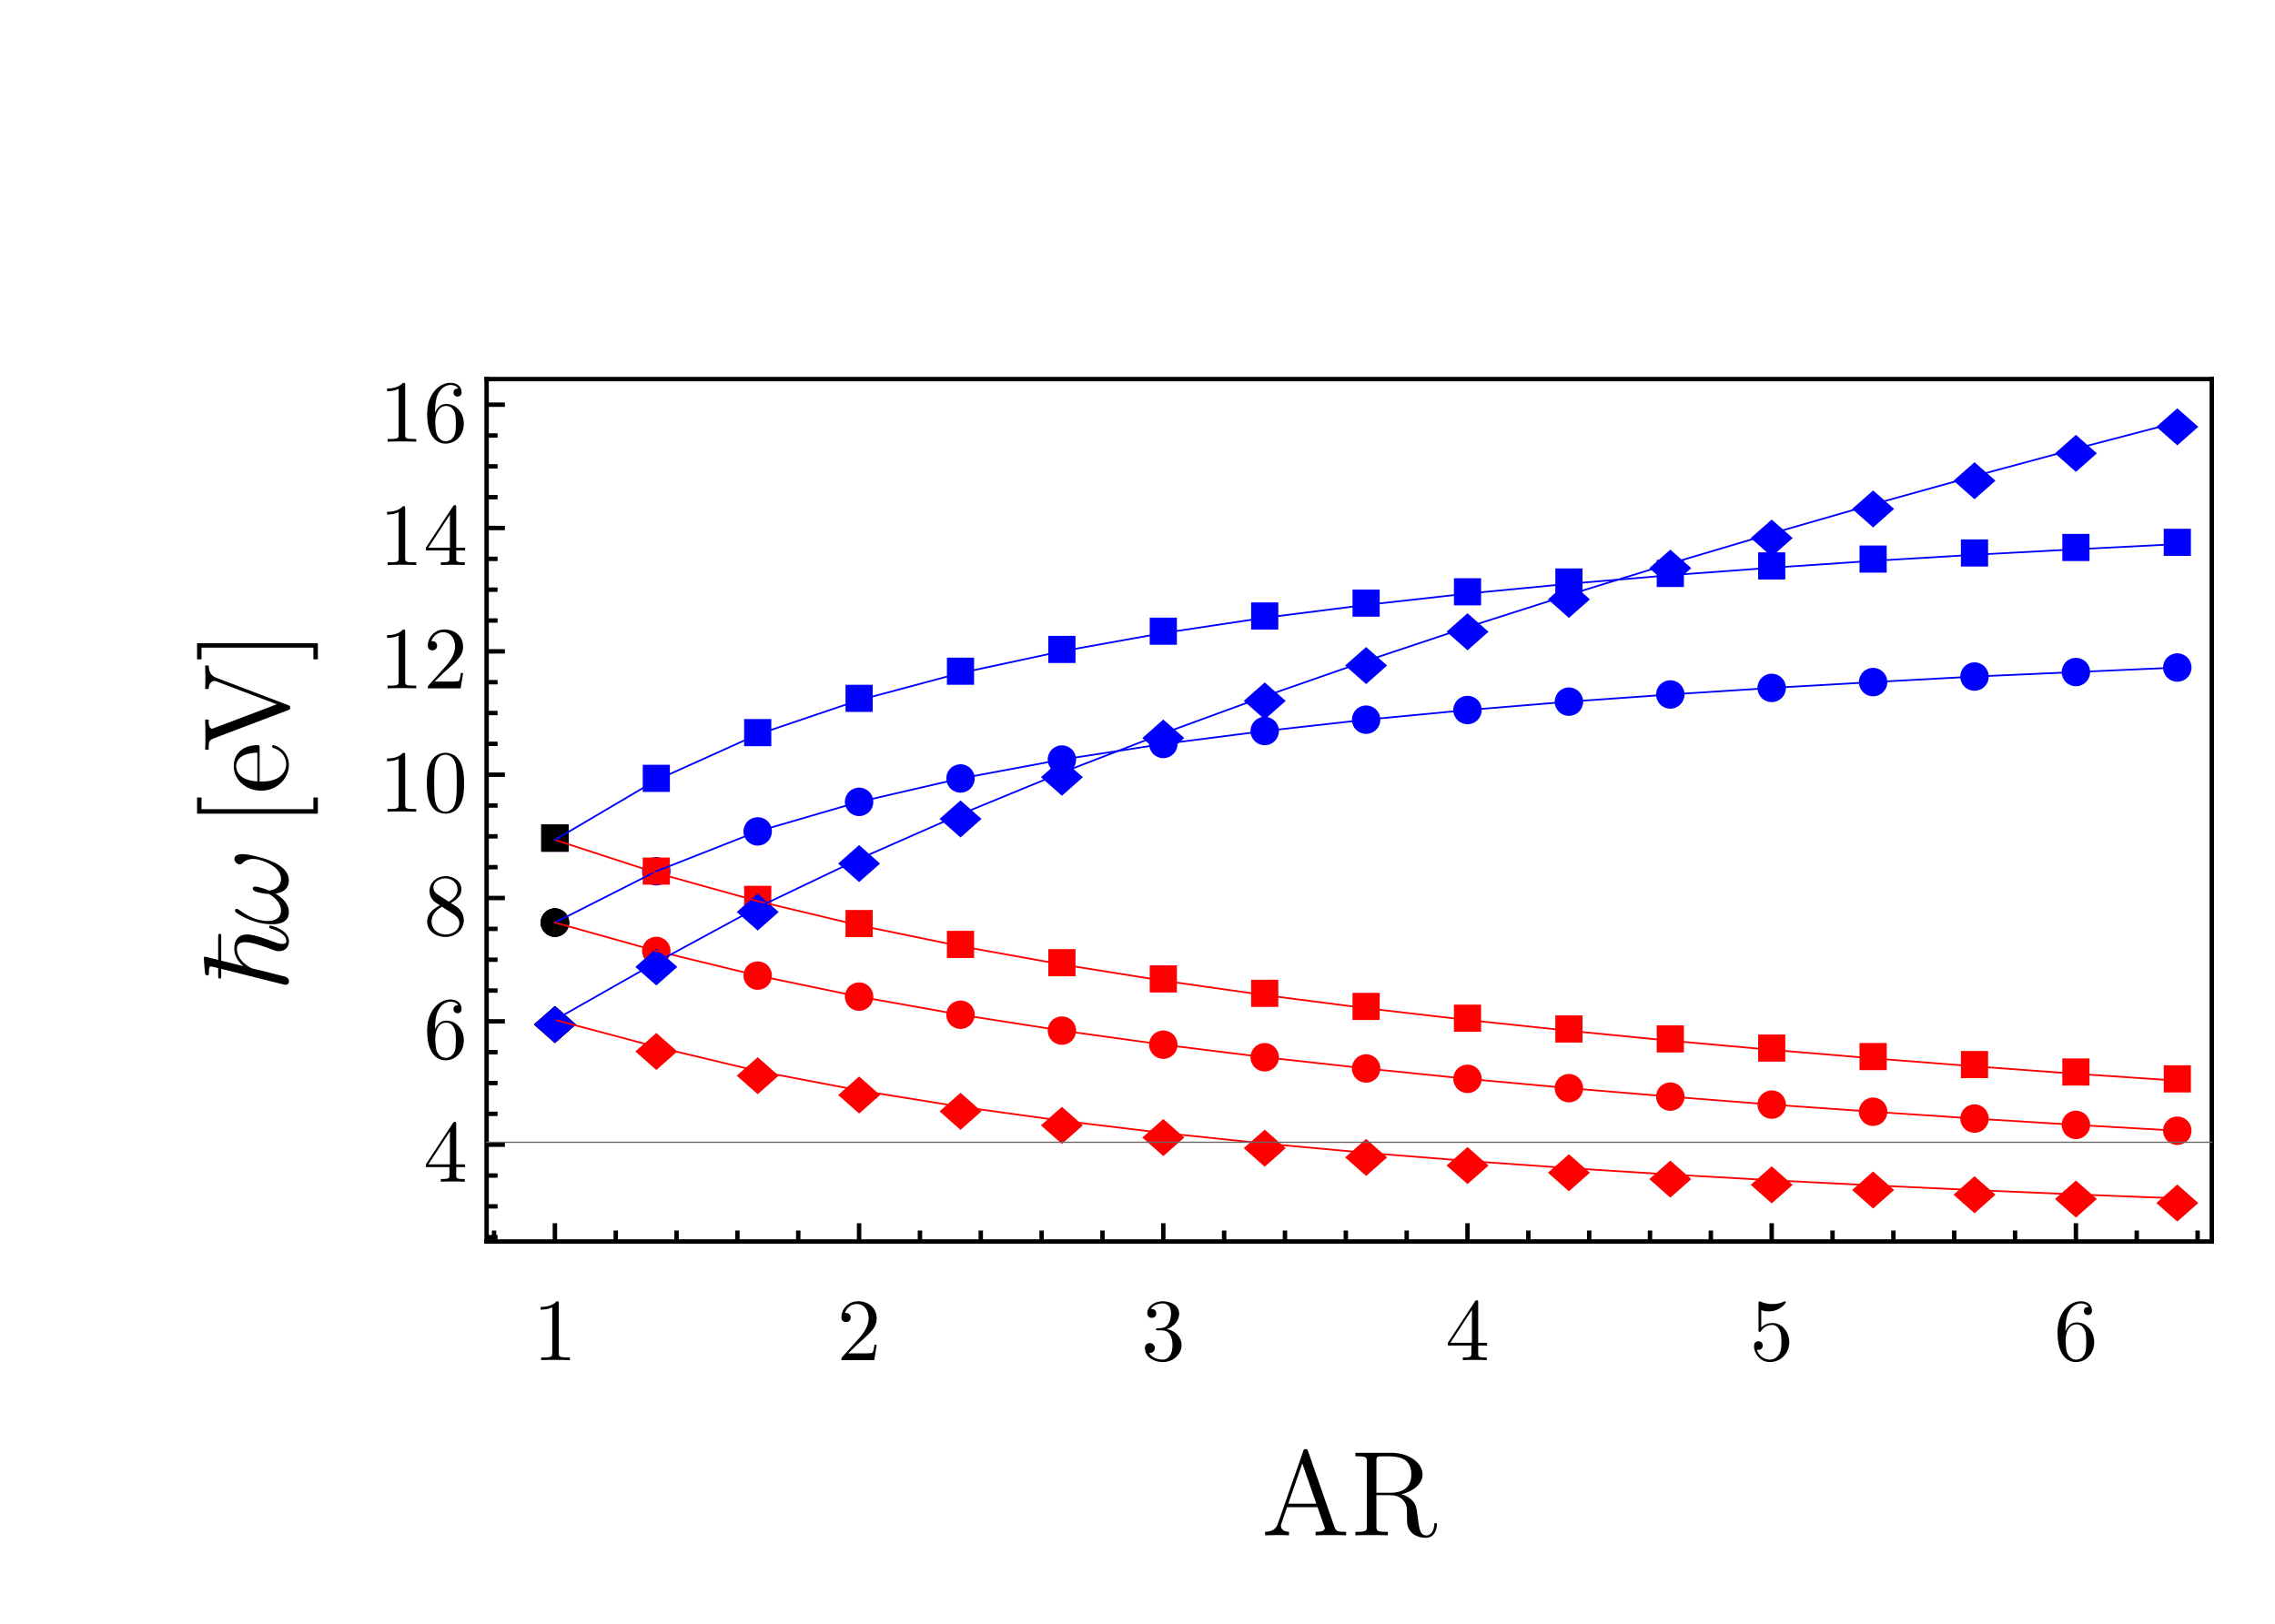 <?xml version="1.0" encoding="UTF-8"?>
<svg xmlns="http://www.w3.org/2000/svg" xmlns:xlink="http://www.w3.org/1999/xlink" width="360pt" height="257pt" viewBox="0 0 360 257" version="1.1">
<defs>
<g>
<symbol overflow="visible" id="glyph0-0">
<path style="stroke:none;" d="M 0.625 0 L 0.625 -8 L 4.375 -8 L 4.375 0 Z M 1.25 -0.625 L 3.75 -0.625 L 3.75 -7.375 L 1.25 -7.375 Z M 1.25 -0.625 "/>
</symbol>
<symbol overflow="visible" id="glyph0-1">
<path style="stroke:none;" d="M 5.152 -1.602 L 0.852 -1.602 L 0.852 -5.898 L 5.152 -5.898 Z M 5.152 -1.602 "/>
</symbol>
<symbol overflow="visible" id="glyph0-2">
<path style="stroke:none;" d="M 7.043 -2.738 L 3.723 0.199 L 0.402 -2.738 L 3.723 -5.668 Z M 7.043 -2.738 "/>
</symbol>
<symbol overflow="visible" id="glyph1-0">
<path style="stroke:none;" d=""/>
</symbol>
<symbol overflow="visible" id="glyph1-1">
<path style="stroke:none;" d="M 5.863 0 L 5.863 -0.434 L 5.418 -0.434 C 5 -0.43 4.699 -0.449 4.52 -0.492 C 4.332 -0.531 4.219 -0.598 4.172 -0.699 C 4.125 -0.793 4.105 -0.93 4.113 -1.105 L 4.113 -8.961 C 4.121 -9.117 4.105 -9.219 4.074 -9.266 C 4.035 -9.305 3.941 -9.324 3.793 -9.324 C 3.496 -9.027 3.184 -8.816 2.848 -8.691 C 2.512 -8.559 2.199 -8.48 1.914 -8.457 C 1.621 -8.426 1.398 -8.418 1.246 -8.426 L 1.246 -7.996 C 1.398 -7.984 1.648 -8 1.996 -8.039 C 2.34 -8.078 2.703 -8.184 3.082 -8.355 L 3.082 -1.105 C 3.086 -0.938 3.062 -0.805 3.02 -0.707 C 2.973 -0.605 2.859 -0.535 2.676 -0.492 C 2.488 -0.449 2.188 -0.43 1.777 -0.434 L 1.332 -0.434 L 1.332 0 C 1.5 -0.012 1.727 -0.02 2.012 -0.027 C 2.293 -0.031 2.582 -0.035 2.871 -0.039 C 3.16 -0.039 3.402 -0.039 3.598 -0.043 C 3.793 -0.039 4.035 -0.039 4.324 -0.039 C 4.613 -0.035 4.898 -0.031 5.184 -0.027 C 5.461 -0.02 5.688 -0.012 5.863 0 Z M 5.863 0 "/>
</symbol>
<symbol overflow="visible" id="glyph1-2">
<path style="stroke:none;" d="M 6.285 -2.438 L 5.938 -2.438 C 5.898 -2.211 5.855 -1.977 5.809 -1.734 C 5.754 -1.488 5.695 -1.305 5.629 -1.188 C 5.586 -1.148 5.48 -1.121 5.309 -1.109 C 5.137 -1.09 4.953 -1.082 4.758 -1.078 C 4.562 -1.074 4.406 -1.074 4.297 -1.078 L 1.777 -1.078 L 3.262 -2.52 C 3.984 -3.152 4.57 -3.688 5.016 -4.125 C 5.461 -4.562 5.781 -4.973 5.984 -5.355 C 6.184 -5.734 6.285 -6.152 6.285 -6.609 C 6.266 -7.418 5.984 -8.066 5.441 -8.562 C 4.895 -9.055 4.188 -9.309 3.316 -9.324 C 2.785 -9.312 2.324 -9.188 1.938 -8.941 C 1.543 -8.695 1.238 -8.379 1.027 -8 C 0.809 -7.613 0.699 -7.211 0.699 -6.789 C 0.707 -6.531 0.77 -6.348 0.883 -6.238 C 0.996 -6.125 1.113 -6.059 1.23 -6.035 C 1.348 -6.012 1.418 -6 1.441 -6.008 C 1.574 -6 1.723 -6.051 1.895 -6.16 C 2.059 -6.266 2.152 -6.461 2.168 -6.746 C 2.168 -6.934 2.105 -7.102 1.98 -7.246 C 1.855 -7.391 1.672 -7.469 1.43 -7.477 C 1.375 -7.477 1.332 -7.473 1.309 -7.473 C 1.281 -7.469 1.262 -7.465 1.246 -7.461 C 1.414 -7.914 1.668 -8.266 2.008 -8.516 C 2.344 -8.758 2.719 -8.883 3.137 -8.891 C 3.559 -8.879 3.91 -8.766 4.188 -8.551 C 4.465 -8.332 4.672 -8.051 4.809 -7.707 C 4.941 -7.359 5.008 -6.996 5.012 -6.609 C 4.996 -6.043 4.848 -5.492 4.566 -4.965 C 4.277 -4.434 3.938 -3.949 3.543 -3.512 L 0.855 -0.52 C 0.777 -0.449 0.73 -0.387 0.719 -0.328 C 0.699 -0.266 0.691 -0.156 0.699 0 L 5.895 0 Z M 6.285 -2.438 "/>
</symbol>
<symbol overflow="visible" id="glyph1-3">
<path style="stroke:none;" d="M 6.398 -2.395 C 6.391 -2.98 6.18 -3.508 5.773 -3.98 C 5.359 -4.445 4.789 -4.762 4.059 -4.926 C 4.641 -5.125 5.109 -5.445 5.469 -5.887 C 5.82 -6.324 6.004 -6.824 6.02 -7.391 C 5.992 -7.969 5.73 -8.434 5.234 -8.785 C 4.734 -9.129 4.141 -9.309 3.445 -9.324 C 2.723 -9.309 2.133 -9.125 1.676 -8.77 C 1.215 -8.414 0.977 -7.965 0.969 -7.422 C 0.969 -7.184 1.039 -7.004 1.172 -6.883 C 1.305 -6.754 1.473 -6.691 1.68 -6.691 C 1.898 -6.695 2.07 -6.762 2.199 -6.895 C 2.324 -7.023 2.391 -7.195 2.395 -7.406 C 2.367 -7.742 2.25 -7.945 2.039 -8.02 C 1.824 -8.09 1.652 -8.117 1.527 -8.105 C 1.758 -8.438 2.059 -8.668 2.43 -8.797 C 2.793 -8.918 3.113 -8.98 3.387 -8.977 C 3.691 -8.988 3.984 -8.883 4.273 -8.664 C 4.555 -8.441 4.711 -8.023 4.734 -7.406 C 4.738 -7.305 4.715 -7.094 4.672 -6.773 C 4.621 -6.453 4.512 -6.129 4.34 -5.809 C 4.125 -5.48 3.91 -5.277 3.691 -5.199 C 3.473 -5.113 3.273 -5.074 3.094 -5.082 C 3.027 -5.07 2.934 -5.062 2.816 -5.055 C 2.695 -5.043 2.605 -5.039 2.547 -5.039 C 2.488 -5.031 2.438 -5.016 2.398 -5 C 2.355 -4.977 2.336 -4.934 2.34 -4.871 C 2.332 -4.793 2.359 -4.75 2.414 -4.738 C 2.469 -4.719 2.555 -4.711 2.676 -4.719 L 3.289 -4.719 C 3.859 -4.703 4.281 -4.488 4.555 -4.07 C 4.82 -3.648 4.957 -3.09 4.957 -2.395 C 4.949 -1.766 4.855 -1.285 4.684 -0.949 C 4.504 -0.613 4.297 -0.383 4.059 -0.258 C 3.812 -0.133 3.586 -0.074 3.375 -0.082 C 3.051 -0.074 2.68 -0.148 2.262 -0.305 C 1.84 -0.461 1.496 -0.742 1.234 -1.148 C 1.484 -1.117 1.699 -1.168 1.879 -1.309 C 2.055 -1.441 2.148 -1.645 2.156 -1.918 C 2.148 -2.168 2.066 -2.363 1.914 -2.496 C 1.762 -2.629 1.582 -2.695 1.371 -2.699 C 1.191 -2.703 1.016 -2.645 0.852 -2.523 C 0.684 -2.402 0.598 -2.191 0.59 -1.891 C 0.609 -1.238 0.891 -0.711 1.43 -0.312 C 1.969 0.09 2.629 0.293 3.414 0.309 C 3.988 0.297 4.5 0.172 4.945 -0.074 C 5.391 -0.32 5.742 -0.648 6.004 -1.059 C 6.258 -1.461 6.391 -1.906 6.398 -2.395 Z M 6.398 -2.395 "/>
</symbol>
<symbol overflow="visible" id="glyph1-4">
<path style="stroke:none;" d="M 6.594 -2.312 L 6.594 -2.742 L 5.191 -2.742 L 5.191 -9.113 C 5.195 -9.246 5.184 -9.344 5.164 -9.398 C 5.137 -9.453 5.074 -9.477 4.969 -9.477 C 4.906 -9.477 4.855 -9.469 4.824 -9.453 C 4.785 -9.434 4.742 -9.387 4.691 -9.309 L 0.395 -2.742 L 0.395 -2.312 L 4.117 -2.312 L 4.117 -1.09 C 4.137 -0.84 4.09 -0.664 3.973 -0.57 C 3.855 -0.469 3.547 -0.426 3.055 -0.434 L 2.758 -0.434 L 2.758 0 C 3.051 -0.02 3.363 -0.031 3.699 -0.035 C 4.027 -0.039 4.344 -0.039 4.648 -0.043 C 4.945 -0.039 5.266 -0.039 5.602 -0.035 C 5.938 -0.031 6.254 -0.02 6.551 0 L 6.551 -0.434 L 6.258 -0.434 C 5.758 -0.426 5.449 -0.469 5.336 -0.57 C 5.219 -0.664 5.172 -0.84 5.191 -1.09 L 5.191 -2.312 Z M 4.199 -2.742 L 0.785 -2.742 L 4.199 -7.965 Z M 4.199 -2.742 "/>
</symbol>
<symbol overflow="visible" id="glyph1-5">
<path style="stroke:none;" d="M 6.285 -2.816 C 6.277 -3.375 6.16 -3.887 5.93 -4.352 C 5.699 -4.809 5.383 -5.176 4.984 -5.453 C 4.582 -5.727 4.129 -5.867 3.625 -5.879 C 3.285 -5.875 2.969 -5.816 2.672 -5.703 C 2.375 -5.586 2.098 -5.41 1.848 -5.168 L 1.848 -7.898 C 1.988 -7.852 2.168 -7.809 2.379 -7.773 C 2.59 -7.734 2.809 -7.715 3.039 -7.715 C 3.609 -7.727 4.098 -7.84 4.5 -8.051 C 4.902 -8.262 5.207 -8.48 5.422 -8.711 C 5.629 -8.938 5.734 -9.09 5.738 -9.168 C 5.734 -9.211 5.723 -9.246 5.703 -9.277 C 5.68 -9.301 5.645 -9.316 5.598 -9.324 C 5.594 -9.32 5.586 -9.32 5.566 -9.316 C 5.547 -9.312 5.52 -9.301 5.488 -9.281 C 5.344 -9.207 5.109 -9.121 4.781 -9.031 C 4.453 -8.934 4.055 -8.883 3.586 -8.875 C 3.301 -8.871 3 -8.898 2.688 -8.961 C 2.371 -9.016 2.051 -9.117 1.723 -9.266 C 1.664 -9.281 1.621 -9.293 1.594 -9.301 C 1.566 -9.301 1.551 -9.305 1.555 -9.309 C 1.484 -9.305 1.445 -9.277 1.43 -9.223 C 1.414 -9.168 1.406 -9.086 1.414 -8.977 L 1.414 -4.832 C 1.406 -4.703 1.414 -4.609 1.438 -4.551 C 1.453 -4.492 1.512 -4.465 1.609 -4.465 C 1.652 -4.465 1.688 -4.473 1.715 -4.496 C 1.738 -4.512 1.766 -4.547 1.793 -4.594 C 1.84 -4.672 1.934 -4.789 2.074 -4.945 C 2.215 -5.098 2.406 -5.238 2.656 -5.367 C 2.902 -5.496 3.219 -5.562 3.598 -5.574 C 3.957 -5.547 4.23 -5.43 4.422 -5.219 C 4.609 -5.004 4.73 -4.824 4.789 -4.676 C 4.895 -4.418 4.965 -4.145 5 -3.863 C 5.027 -3.574 5.043 -3.258 5.039 -2.91 C 5.047 -2.648 5.031 -2.34 4.996 -1.988 C 4.961 -1.629 4.863 -1.297 4.703 -0.992 C 4.531 -0.711 4.32 -0.492 4.07 -0.332 C 3.816 -0.168 3.527 -0.086 3.207 -0.082 C 2.684 -0.098 2.242 -0.254 1.883 -0.559 C 1.516 -0.855 1.273 -1.223 1.148 -1.652 C 1.164 -1.645 1.188 -1.637 1.223 -1.633 C 1.254 -1.625 1.309 -1.621 1.387 -1.625 C 1.617 -1.629 1.793 -1.703 1.91 -1.84 C 2.027 -1.977 2.086 -2.133 2.086 -2.309 C 2.086 -2.484 2.027 -2.641 1.91 -2.777 C 1.793 -2.914 1.617 -2.984 1.387 -2.996 C 1.27 -3 1.129 -2.957 0.969 -2.863 C 0.805 -2.766 0.715 -2.562 0.699 -2.254 C 0.699 -1.84 0.805 -1.441 1.008 -1.055 C 1.211 -0.664 1.5 -0.34 1.879 -0.09 C 2.254 0.168 2.707 0.297 3.234 0.309 C 3.781 0.297 4.285 0.16 4.746 -0.105 C 5.207 -0.375 5.574 -0.742 5.855 -1.215 C 6.129 -1.68 6.273 -2.215 6.285 -2.812 Z M 6.285 -2.816 "/>
</symbol>
<symbol overflow="visible" id="glyph1-6">
<path style="stroke:none;" d="M 6.398 -2.855 C 6.375 -3.762 6.102 -4.504 5.578 -5.082 C 5.055 -5.656 4.395 -5.957 3.598 -5.977 C 3.125 -5.961 2.746 -5.812 2.469 -5.535 C 2.188 -5.258 1.98 -4.945 1.848 -4.594 L 1.848 -4.93 C 1.859 -6.09 2.02 -6.965 2.32 -7.551 C 2.621 -8.133 2.961 -8.52 3.344 -8.711 C 3.723 -8.902 4.043 -8.992 4.301 -8.977 C 4.477 -8.98 4.684 -8.945 4.922 -8.871 C 5.16 -8.797 5.359 -8.645 5.527 -8.414 C 5.402 -8.426 5.25 -8.398 5.066 -8.332 C 4.879 -8.266 4.777 -8.082 4.762 -7.785 C 4.766 -7.566 4.832 -7.406 4.965 -7.301 C 5.09 -7.191 5.238 -7.137 5.402 -7.141 C 5.527 -7.133 5.66 -7.176 5.809 -7.273 C 5.949 -7.363 6.031 -7.543 6.047 -7.812 C 6.043 -8.238 5.891 -8.598 5.594 -8.883 C 5.293 -9.164 4.852 -9.309 4.27 -9.324 C 3.656 -9.316 3.074 -9.121 2.52 -8.738 C 1.961 -8.352 1.5 -7.797 1.145 -7.07 C 0.781 -6.34 0.598 -5.457 0.59 -4.426 C 0.598 -3.184 0.754 -2.223 1.055 -1.535 C 1.355 -0.844 1.727 -0.359 2.176 -0.086 C 2.617 0.188 3.066 0.316 3.516 0.309 C 4.312 0.289 4.984 -0.004 5.539 -0.582 C 6.086 -1.152 6.375 -1.91 6.398 -2.855 Z M 5.141 -2.871 C 5.141 -2.527 5.129 -2.191 5.105 -1.867 C 5.078 -1.539 5.012 -1.246 4.902 -0.992 C 4.68 -0.586 4.438 -0.332 4.172 -0.223 C 3.906 -0.113 3.688 -0.066 3.516 -0.082 C 3.219 -0.09 2.973 -0.164 2.781 -0.309 C 2.582 -0.445 2.43 -0.598 2.328 -0.766 C 2.219 -0.93 2.152 -1.051 2.129 -1.133 C 2.043 -1.359 1.984 -1.613 1.949 -1.895 C 1.914 -2.172 1.895 -2.434 1.887 -2.672 C 1.879 -2.906 1.875 -3.07 1.875 -3.164 C 1.875 -3.539 1.93 -3.914 2.039 -4.297 C 2.148 -4.672 2.328 -4.992 2.582 -5.254 C 2.828 -5.508 3.164 -5.641 3.586 -5.656 C 3.711 -5.672 3.898 -5.637 4.156 -5.547 C 4.41 -5.457 4.656 -5.203 4.887 -4.789 C 5.004 -4.523 5.074 -4.227 5.105 -3.891 C 5.129 -3.555 5.141 -3.215 5.141 -2.871 Z M 5.141 -2.871 "/>
</symbol>
<symbol overflow="visible" id="glyph1-7">
<path style="stroke:none;" d="M 6.398 -2.352 C 6.398 -2.602 6.348 -2.879 6.254 -3.18 C 6.152 -3.477 5.973 -3.773 5.711 -4.074 C 5.59 -4.207 5.438 -4.34 5.254 -4.469 C 5.066 -4.598 4.758 -4.797 4.328 -5.066 C 4.836 -5.324 5.242 -5.637 5.551 -6 C 5.852 -6.363 6.008 -6.773 6.02 -7.238 C 6.008 -7.668 5.887 -8.039 5.648 -8.352 C 5.41 -8.656 5.098 -8.895 4.719 -9.066 C 4.336 -9.23 3.93 -9.316 3.5 -9.324 C 2.777 -9.305 2.18 -9.078 1.707 -8.645 C 1.227 -8.203 0.98 -7.652 0.965 -6.988 C 0.953 -6.852 0.98 -6.645 1.051 -6.367 C 1.117 -6.086 1.297 -5.777 1.582 -5.445 C 1.668 -5.352 1.812 -5.234 2.02 -5.094 C 2.219 -4.945 2.414 -4.812 2.602 -4.691 C 2.32 -4.555 2.023 -4.375 1.719 -4.148 C 1.406 -3.922 1.145 -3.641 0.93 -3.305 C 0.711 -2.969 0.598 -2.57 0.59 -2.113 C 0.594 -1.613 0.734 -1.184 1.012 -0.824 C 1.285 -0.461 1.641 -0.188 2.082 0.008 C 2.516 0.203 2.984 0.305 3.484 0.309 C 4.297 0.289 4.98 0.035 5.535 -0.461 C 6.086 -0.953 6.375 -1.582 6.398 -2.352 Z M 5.406 -7.238 C 5.398 -6.832 5.273 -6.469 5.027 -6.141 C 4.777 -5.812 4.441 -5.523 4.02 -5.277 L 2.281 -6.398 C 1.969 -6.613 1.773 -6.824 1.691 -7.031 C 1.605 -7.238 1.57 -7.402 1.582 -7.531 C 1.598 -7.961 1.789 -8.309 2.16 -8.574 C 2.527 -8.832 2.969 -8.969 3.484 -8.977 C 4.012 -8.965 4.461 -8.801 4.828 -8.484 C 5.195 -8.164 5.387 -7.746 5.406 -7.238 Z M 5.699 -1.848 C 5.676 -1.316 5.453 -0.895 5.027 -0.578 C 4.602 -0.254 4.09 -0.09 3.5 -0.082 C 2.875 -0.094 2.355 -0.285 1.941 -0.66 C 1.52 -1.031 1.305 -1.516 1.289 -2.113 C 1.281 -2.523 1.402 -2.938 1.66 -3.355 C 1.91 -3.766 2.332 -4.141 2.926 -4.48 L 4.648 -3.387 C 4.859 -3.258 5.086 -3.074 5.32 -2.836 C 5.555 -2.598 5.68 -2.266 5.699 -1.848 Z M 5.699 -1.848 "/>
</symbol>
<symbol overflow="visible" id="glyph1-8">
<path style="stroke:none;" d="M 6.438 -4.48 C 6.441 -5.039 6.41 -5.594 6.34 -6.148 C 6.27 -6.695 6.113 -7.234 5.879 -7.758 C 5.531 -8.41 5.129 -8.836 4.668 -9.043 C 4.203 -9.246 3.812 -9.34 3.5 -9.324 C 3.062 -9.332 2.625 -9.219 2.18 -8.977 C 1.734 -8.734 1.359 -8.293 1.062 -7.66 C 0.844 -7.168 0.703 -6.656 0.637 -6.125 C 0.57 -5.586 0.539 -5.039 0.547 -4.48 C 0.531 -3.945 0.566 -3.383 0.645 -2.797 C 0.723 -2.207 0.898 -1.645 1.176 -1.105 C 1.492 -0.547 1.867 -0.172 2.301 0.023 C 2.73 0.223 3.125 0.316 3.484 0.309 C 3.879 0.32 4.305 0.219 4.758 -0.004 C 5.211 -0.227 5.598 -0.664 5.922 -1.316 C 6.137 -1.797 6.277 -2.305 6.348 -2.844 C 6.41 -3.375 6.441 -3.922 6.438 -4.48 Z M 5.277 -4.648 C 5.281 -4.121 5.273 -3.621 5.258 -3.141 C 5.238 -2.66 5.195 -2.195 5.125 -1.75 C 5.004 -1.09 4.781 -0.633 4.461 -0.375 C 4.137 -0.117 3.812 0.008 3.484 0 C 3.191 0.012 2.883 -0.102 2.562 -0.344 C 2.234 -0.582 2 -1.031 1.859 -1.695 C 1.781 -2.129 1.738 -2.625 1.727 -3.176 C 1.707 -3.723 1.699 -4.211 1.707 -4.648 C 1.699 -5.098 1.703 -5.547 1.719 -5.988 C 1.727 -6.43 1.762 -6.84 1.82 -7.223 C 1.914 -7.766 2.07 -8.168 2.289 -8.43 C 2.504 -8.684 2.727 -8.848 2.957 -8.922 C 3.18 -8.992 3.355 -9.023 3.484 -9.016 C 3.645 -9.02 3.836 -8.98 4.059 -8.898 C 4.281 -8.812 4.492 -8.652 4.695 -8.418 C 4.891 -8.18 5.039 -7.832 5.141 -7.379 C 5.203 -6.973 5.246 -6.531 5.262 -6.051 C 5.277 -5.562 5.281 -5.094 5.277 -4.648 Z M 5.277 -4.648 "/>
</symbol>
</g>
</defs>
<g id="surface6">
<path style=" stroke:none;fill-rule:evenodd;fill:rgb(100%,0%,0%);fill-opacity:1;" d="M 90.059 146.023 C 90.059 146.621 89.82 147.191 89.398 147.613 C 88.977 148.035 88.406 148.273 87.809 148.273 C 87.211 148.273 86.641 148.035 86.219 147.613 C 85.797 147.191 85.559 146.621 85.559 146.023 C 85.559 145.426 85.797 144.855 86.219 144.434 C 86.641 144.012 87.211 143.773 87.809 143.773 C 88.406 143.773 88.977 144.012 89.398 144.434 C 89.82 144.855 90.059 145.426 90.059 146.023 Z M 90.059 146.023 "/>
<path style=" stroke:none;fill-rule:evenodd;fill:rgb(100%,0%,0%);fill-opacity:1;" d="M 106.105 150.512 C 106.105 151.109 105.867 151.68 105.445 152.102 C 105.023 152.527 104.449 152.762 103.855 152.762 C 103.258 152.762 102.684 152.527 102.262 152.102 C 101.84 151.68 101.605 151.109 101.605 150.512 C 101.605 149.914 101.84 149.344 102.262 148.922 C 102.684 148.5 103.258 148.262 103.855 148.262 C 104.449 148.262 105.023 148.5 105.445 148.922 C 105.867 149.344 106.105 149.914 106.105 150.512 Z M 106.105 150.512 "/>
<path style=" stroke:none;fill-rule:evenodd;fill:rgb(100%,0%,0%);fill-opacity:1;" d="M 122.148 154.414 C 122.148 155.012 121.914 155.582 121.492 156.004 C 121.07 156.426 120.496 156.664 119.898 156.664 C 119.305 156.664 118.73 156.426 118.309 156.004 C 117.887 155.582 117.648 155.012 117.648 154.414 C 117.648 153.816 117.887 153.242 118.309 152.82 C 118.73 152.398 119.305 152.164 119.898 152.164 C 120.496 152.164 121.07 152.398 121.492 152.82 C 121.914 153.242 122.148 153.816 122.148 154.414 Z M 122.148 154.414 "/>
<path style=" stroke:none;fill-rule:evenodd;fill:rgb(100%,0%,0%);fill-opacity:1;" d="M 138.195 157.742 C 138.195 158.336 137.957 158.91 137.535 159.332 C 137.113 159.754 136.543 159.992 135.945 159.992 C 135.348 159.992 134.777 159.754 134.355 159.332 C 133.934 158.91 133.695 158.336 133.695 157.742 C 133.695 157.145 133.934 156.57 134.355 156.148 C 134.777 155.727 135.348 155.492 135.945 155.492 C 136.543 155.492 137.113 155.727 137.535 156.148 C 137.957 156.57 138.195 157.145 138.195 157.742 Z M 138.195 157.742 "/>
<path style=" stroke:none;fill-rule:evenodd;fill:rgb(100%,0%,0%);fill-opacity:1;" d="M 154.242 160.609 C 154.242 161.207 154.004 161.777 153.582 162.199 C 153.16 162.621 152.59 162.859 151.992 162.859 C 151.395 162.859 150.824 162.621 150.402 162.199 C 149.977 161.777 149.742 161.207 149.742 160.609 C 149.742 160.012 149.977 159.441 150.402 159.02 C 150.824 158.598 151.395 158.359 151.992 158.359 C 152.59 158.359 153.16 158.598 153.582 159.02 C 154.004 159.441 154.242 160.012 154.242 160.609 Z M 154.242 160.609 "/>
<path style=" stroke:none;fill-rule:evenodd;fill:rgb(100%,0%,0%);fill-opacity:1;" d="M 170.289 163.121 C 170.289 163.715 170.051 164.289 169.629 164.711 C 169.207 165.133 168.633 165.371 168.039 165.371 C 167.441 165.371 166.867 165.133 166.445 164.711 C 166.023 164.289 165.789 163.715 165.789 163.121 C 165.789 162.523 166.023 161.949 166.445 161.527 C 166.867 161.105 167.441 160.871 168.039 160.871 C 168.633 160.871 169.207 161.105 169.629 161.527 C 170.051 161.949 170.289 162.523 170.289 163.121 Z M 170.289 163.121 "/>
<path style=" stroke:none;fill-rule:evenodd;fill:rgb(100%,0%,0%);fill-opacity:1;" d="M 186.332 165.348 C 186.332 165.945 186.098 166.516 185.676 166.938 C 185.25 167.359 184.68 167.598 184.082 167.598 C 183.484 167.598 182.914 167.359 182.492 166.938 C 182.07 166.516 181.832 165.945 181.832 165.348 C 181.832 164.75 182.07 164.176 182.492 163.754 C 182.914 163.332 183.484 163.098 184.082 163.098 C 184.68 163.098 185.25 163.332 185.676 163.754 C 186.098 164.176 186.332 164.75 186.332 165.348 Z M 186.332 165.348 "/>
<path style=" stroke:none;fill-rule:evenodd;fill:rgb(100%,0%,0%);fill-opacity:1;" d="M 202.379 167.34 C 202.379 167.938 202.141 168.508 201.719 168.93 C 201.297 169.352 200.727 169.59 200.129 169.59 C 199.531 169.59 198.961 169.352 198.539 168.93 C 198.117 168.508 197.879 167.938 197.879 167.34 C 197.879 166.742 198.117 166.172 198.539 165.75 C 198.961 165.328 199.531 165.09 200.129 165.09 C 200.727 165.09 201.297 165.328 201.719 165.75 C 202.141 166.172 202.379 166.742 202.379 167.34 Z M 202.379 167.34 "/>
<path style=" stroke:none;fill-rule:evenodd;fill:rgb(100%,0%,0%);fill-opacity:1;" d="M 218.426 169.113 C 218.426 169.711 218.188 170.281 217.766 170.703 C 217.344 171.125 216.77 171.363 216.176 171.363 C 215.578 171.363 215.004 171.125 214.582 170.703 C 214.16 170.281 213.926 169.711 213.926 169.113 C 213.926 168.516 214.16 167.945 214.582 167.523 C 215.004 167.102 215.578 166.863 216.176 166.863 C 216.77 166.863 217.344 167.102 217.766 167.523 C 218.188 167.945 218.426 168.516 218.426 169.113 Z M 218.426 169.113 "/>
<path style=" stroke:none;fill-rule:evenodd;fill:rgb(100%,0%,0%);fill-opacity:1;" d="M 234.469 170.754 C 234.469 171.348 234.234 171.922 233.812 172.344 C 233.391 172.766 232.816 173.004 232.219 173.004 C 231.625 173.004 231.051 172.766 230.629 172.344 C 230.207 171.922 229.969 171.348 229.969 170.754 C 229.969 170.156 230.207 169.582 230.629 169.16 C 231.051 168.738 231.625 168.504 232.219 168.504 C 232.816 168.504 233.391 168.738 233.812 169.16 C 234.234 169.582 234.469 170.156 234.469 170.754 Z M 234.469 170.754 "/>
<path style=" stroke:none;fill-rule:evenodd;fill:rgb(100%,0%,0%);fill-opacity:1;" d="M 250.516 172.23 C 250.516 172.828 250.277 173.402 249.855 173.824 C 249.434 174.246 248.863 174.48 248.266 174.48 C 247.668 174.48 247.098 174.246 246.676 173.824 C 246.254 173.402 246.016 172.828 246.016 172.23 C 246.016 171.637 246.254 171.062 246.676 170.641 C 247.098 170.219 247.668 169.98 248.266 169.98 C 248.863 169.98 249.434 170.219 249.855 170.641 C 250.277 171.062 250.516 171.637 250.516 172.23 Z M 250.516 172.23 "/>
<path style=" stroke:none;fill-rule:evenodd;fill:rgb(100%,0%,0%);fill-opacity:1;" d="M 266.562 173.57 C 266.562 174.168 266.324 174.742 265.902 175.164 C 265.48 175.586 264.906 175.82 264.312 175.82 C 263.715 175.82 263.141 175.586 262.719 175.164 C 262.297 174.742 262.062 174.168 262.062 173.57 C 262.062 172.977 262.297 172.402 262.719 171.98 C 263.141 171.559 263.715 171.32 264.312 171.32 C 264.906 171.32 265.48 171.559 265.902 171.98 C 266.324 172.402 266.562 172.977 266.562 173.57 Z M 266.562 173.57 "/>
<path style=" stroke:none;fill-rule:evenodd;fill:rgb(100%,0%,0%);fill-opacity:1;" d="M 282.605 174.832 C 282.605 175.43 282.371 176 281.949 176.422 C 281.527 176.844 280.953 177.082 280.355 177.082 C 279.762 177.082 279.188 176.844 278.766 176.422 C 278.344 176 278.105 175.43 278.105 174.832 C 278.105 174.234 278.344 173.664 278.766 173.242 C 279.188 172.82 279.762 172.582 280.355 172.582 C 280.953 172.582 281.527 172.82 281.949 173.242 C 282.371 173.664 282.605 174.234 282.605 174.832 Z M 282.605 174.832 "/>
<path style=" stroke:none;fill-rule:evenodd;fill:rgb(100%,0%,0%);fill-opacity:1;" d="M 298.652 175.961 C 298.652 176.559 298.414 177.129 297.992 177.555 C 297.57 177.977 297 178.211 296.402 178.211 C 295.805 178.211 295.234 177.977 294.812 177.555 C 294.391 177.129 294.152 176.559 294.152 175.961 C 294.152 175.363 294.391 174.793 294.812 174.371 C 295.234 173.949 295.805 173.711 296.402 173.711 C 297 173.711 297.57 173.949 297.992 174.371 C 298.414 174.793 298.652 175.363 298.652 175.961 Z M 298.652 175.961 "/>
<path style=" stroke:none;fill-rule:evenodd;fill:rgb(100%,0%,0%);fill-opacity:1;" d="M 314.699 177.043 C 314.699 177.641 314.461 178.215 314.039 178.637 C 313.617 179.059 313.047 179.293 312.449 179.293 C 311.852 179.293 311.281 179.059 310.859 178.637 C 310.438 178.215 310.199 177.641 310.199 177.043 C 310.199 176.449 310.438 175.875 310.859 175.453 C 311.281 175.031 311.852 174.793 312.449 174.793 C 313.047 174.793 313.617 175.031 314.039 175.453 C 314.461 175.875 314.699 176.449 314.699 177.043 Z M 314.699 177.043 "/>
<path style=" stroke:none;fill-rule:evenodd;fill:rgb(100%,0%,0%);fill-opacity:1;" d="M 330.746 178.043 C 330.746 178.641 330.508 179.211 330.086 179.633 C 329.664 180.055 329.09 180.293 328.496 180.293 C 327.898 180.293 327.324 180.055 326.902 179.633 C 326.48 179.211 326.246 178.641 326.246 178.043 C 326.246 177.445 326.48 176.875 326.902 176.453 C 327.324 176.031 327.898 175.793 328.496 175.793 C 329.09 175.793 329.664 176.031 330.086 176.453 C 330.508 176.875 330.746 177.445 330.746 178.043 Z M 330.746 178.043 "/>
<path style=" stroke:none;fill-rule:evenodd;fill:rgb(100%,0%,0%);fill-opacity:1;" d="M 346.789 178.965 C 346.789 179.562 346.555 180.133 346.133 180.555 C 345.711 180.977 345.137 181.215 344.539 181.215 C 343.941 181.215 343.371 180.977 342.949 180.555 C 342.527 180.133 342.289 179.562 342.289 178.965 C 342.289 178.367 342.527 177.797 342.949 177.375 C 343.371 176.949 343.941 176.715 344.539 176.715 C 345.137 176.715 345.711 176.949 346.133 177.375 C 346.555 177.797 346.789 178.367 346.789 178.965 Z M 346.789 178.965 "/>
<path style=" stroke:none;fill-rule:evenodd;fill:rgb(0%,0%,100%);fill-opacity:1;" d="M 90.059 146.023 C 90.059 146.621 89.82 147.191 89.398 147.613 C 88.977 148.035 88.406 148.273 87.809 148.273 C 87.211 148.273 86.641 148.035 86.219 147.613 C 85.797 147.191 85.559 146.621 85.559 146.023 C 85.559 145.426 85.797 144.855 86.219 144.434 C 86.641 144.012 87.211 143.773 87.809 143.773 C 88.406 143.773 88.977 144.012 89.398 144.434 C 89.82 144.855 90.059 145.426 90.059 146.023 Z M 90.059 146.023 "/>
<path style=" stroke:none;fill-rule:evenodd;fill:rgb(0%,0%,100%);fill-opacity:1;" d="M 106.105 137.898 C 106.105 138.496 105.867 139.066 105.445 139.492 C 105.023 139.914 104.449 140.148 103.855 140.148 C 103.258 140.148 102.684 139.914 102.262 139.492 C 101.84 139.066 101.605 138.496 101.605 137.898 C 101.605 137.301 101.84 136.73 102.262 136.309 C 102.684 135.887 103.258 135.648 103.855 135.648 C 104.449 135.648 105.023 135.887 105.445 136.309 C 105.867 136.73 106.105 137.301 106.105 137.898 Z M 106.105 137.898 "/>
<path style=" stroke:none;fill-rule:evenodd;fill:rgb(0%,0%,100%);fill-opacity:1;" d="M 122.148 131.59 C 122.148 132.188 121.914 132.758 121.492 133.18 C 121.07 133.602 120.496 133.84 119.898 133.84 C 119.305 133.84 118.73 133.602 118.309 133.18 C 117.887 132.758 117.648 132.188 117.648 131.59 C 117.648 130.992 117.887 130.422 118.309 129.996 C 118.73 129.574 119.305 129.34 119.898 129.34 C 120.496 129.34 121.07 129.574 121.492 129.996 C 121.914 130.422 122.148 130.992 122.148 131.59 Z M 122.148 131.59 "/>
<path style=" stroke:none;fill-rule:evenodd;fill:rgb(0%,0%,100%);fill-opacity:1;" d="M 138.195 126.914 C 138.195 127.508 137.957 128.082 137.535 128.504 C 137.113 128.926 136.543 129.164 135.945 129.164 C 135.348 129.164 134.777 128.926 134.355 128.504 C 133.934 128.082 133.695 127.508 133.695 126.914 C 133.695 126.316 133.934 125.742 134.355 125.32 C 134.777 124.898 135.348 124.664 135.945 124.664 C 136.543 124.664 137.113 124.898 137.535 125.32 C 137.957 125.742 138.195 126.316 138.195 126.914 Z M 138.195 126.914 "/>
<path style=" stroke:none;fill-rule:evenodd;fill:rgb(0%,0%,100%);fill-opacity:1;" d="M 154.242 123.211 C 154.242 123.805 154.004 124.379 153.582 124.801 C 153.16 125.223 152.59 125.461 151.992 125.461 C 151.395 125.461 150.824 125.223 150.402 124.801 C 149.977 124.379 149.742 123.805 149.742 123.211 C 149.742 122.613 149.977 122.039 150.402 121.617 C 150.824 121.195 151.395 120.961 151.992 120.961 C 152.59 120.961 153.16 121.195 153.582 121.617 C 154.004 122.039 154.242 122.613 154.242 123.211 Z M 154.242 123.211 "/>
<path style=" stroke:none;fill-rule:evenodd;fill:rgb(0%,0%,100%);fill-opacity:1;" d="M 170.289 120.219 C 170.289 120.816 170.051 121.391 169.629 121.812 C 169.207 122.234 168.633 122.469 168.039 122.469 C 167.441 122.469 166.867 122.234 166.445 121.812 C 166.023 121.391 165.789 120.816 165.789 120.219 C 165.789 119.621 166.023 119.051 166.445 118.629 C 166.867 118.207 167.441 117.969 168.039 117.969 C 168.633 117.969 169.207 118.207 169.629 118.629 C 170.051 119.051 170.289 119.621 170.289 120.219 Z M 170.289 120.219 "/>
<path style=" stroke:none;fill-rule:evenodd;fill:rgb(0%,0%,100%);fill-opacity:1;" d="M 186.332 117.75 C 186.332 118.348 186.098 118.918 185.676 119.34 C 185.25 119.762 184.68 120 184.082 120 C 183.484 120 182.914 119.762 182.492 119.34 C 182.07 118.918 181.832 118.348 181.832 117.75 C 181.832 117.152 182.07 116.582 182.492 116.16 C 182.914 115.738 183.484 115.5 184.082 115.5 C 184.68 115.5 185.25 115.738 185.676 116.16 C 186.098 116.582 186.332 117.152 186.332 117.75 Z M 186.332 117.75 "/>
<path style=" stroke:none;fill-rule:evenodd;fill:rgb(0%,0%,100%);fill-opacity:1;" d="M 202.379 115.703 C 202.379 116.301 202.141 116.871 201.719 117.293 C 201.297 117.715 200.727 117.953 200.129 117.953 C 199.531 117.953 198.961 117.715 198.539 117.293 C 198.117 116.871 197.879 116.301 197.879 115.703 C 197.879 115.105 198.117 114.535 198.539 114.113 C 198.961 113.691 199.531 113.453 200.129 113.453 C 200.727 113.453 201.297 113.691 201.719 114.113 C 202.141 114.535 202.379 115.105 202.379 115.703 Z M 202.379 115.703 "/>
<path style=" stroke:none;fill-rule:evenodd;fill:rgb(0%,0%,100%);fill-opacity:1;" d="M 218.426 113.906 C 218.426 114.504 218.188 115.078 217.766 115.5 C 217.344 115.922 216.77 116.156 216.176 116.156 C 215.578 116.156 215.004 115.922 214.582 115.5 C 214.16 115.078 213.926 114.504 213.926 113.906 C 213.926 113.312 214.16 112.738 214.582 112.316 C 215.004 111.895 215.578 111.656 216.176 111.656 C 216.77 111.656 217.344 111.895 217.766 112.316 C 218.188 112.738 218.426 113.312 218.426 113.906 Z M 218.426 113.906 "/>
<path style=" stroke:none;fill-rule:evenodd;fill:rgb(0%,0%,100%);fill-opacity:1;" d="M 234.469 112.379 C 234.469 112.973 234.234 113.547 233.812 113.969 C 233.391 114.391 232.816 114.629 232.219 114.629 C 231.625 114.629 231.051 114.391 230.629 113.969 C 230.207 113.547 229.969 112.973 229.969 112.379 C 229.969 111.781 230.207 111.207 230.629 110.785 C 231.051 110.363 231.625 110.129 232.219 110.129 C 232.816 110.129 233.391 110.363 233.812 110.785 C 234.234 111.207 234.469 111.781 234.469 112.379 Z M 234.469 112.379 "/>
<path style=" stroke:none;fill-rule:evenodd;fill:rgb(0%,0%,100%);fill-opacity:1;" d="M 250.516 111.055 C 250.516 111.652 250.277 112.227 249.855 112.648 C 249.434 113.07 248.863 113.305 248.266 113.305 C 247.668 113.305 247.098 113.07 246.676 112.648 C 246.254 112.227 246.016 111.652 246.016 111.055 C 246.016 110.461 246.254 109.887 246.676 109.465 C 247.098 109.043 247.668 108.805 248.266 108.805 C 248.863 108.805 249.434 109.043 249.855 109.465 C 250.277 109.887 250.516 110.461 250.516 111.055 Z M 250.516 111.055 "/>
<path style=" stroke:none;fill-rule:evenodd;fill:rgb(0%,0%,100%);fill-opacity:1;" d="M 266.562 109.918 C 266.562 110.516 266.324 111.086 265.902 111.508 C 265.48 111.93 264.906 112.168 264.312 112.168 C 263.715 112.168 263.141 111.93 262.719 111.508 C 262.297 111.086 262.062 110.516 262.062 109.918 C 262.062 109.32 262.297 108.75 262.719 108.328 C 263.141 107.906 263.715 107.668 264.312 107.668 C 264.906 107.668 265.48 107.906 265.902 108.328 C 266.324 108.75 266.562 109.32 266.562 109.918 Z M 266.562 109.918 "/>
<path style=" stroke:none;fill-rule:evenodd;fill:rgb(0%,0%,100%);fill-opacity:1;" d="M 282.605 108.879 C 282.605 109.477 282.371 110.047 281.949 110.469 C 281.527 110.891 280.953 111.129 280.355 111.129 C 279.762 111.129 279.188 110.891 278.766 110.469 C 278.344 110.047 278.105 109.477 278.105 108.879 C 278.105 108.281 278.344 107.711 278.766 107.289 C 279.188 106.867 279.762 106.629 280.355 106.629 C 280.953 106.629 281.527 106.867 281.949 107.289 C 282.371 107.711 282.605 108.281 282.605 108.879 Z M 282.605 108.879 "/>
<path style=" stroke:none;fill-rule:evenodd;fill:rgb(0%,0%,100%);fill-opacity:1;" d="M 298.652 107.957 C 298.652 108.555 298.414 109.125 297.992 109.547 C 297.57 109.973 297 110.207 296.402 110.207 C 295.805 110.207 295.234 109.973 294.812 109.547 C 294.391 109.125 294.152 108.555 294.152 107.957 C 294.152 107.359 294.391 106.789 294.812 106.367 C 295.234 105.945 295.805 105.707 296.402 105.707 C 297 105.707 297.57 105.945 297.992 106.367 C 298.414 106.789 298.652 107.359 298.652 107.957 Z M 298.652 107.957 "/>
<path style=" stroke:none;fill-rule:evenodd;fill:rgb(0%,0%,100%);fill-opacity:1;" d="M 314.699 107.082 C 314.699 107.68 314.461 108.254 314.039 108.676 C 313.617 109.098 313.047 109.332 312.449 109.332 C 311.852 109.332 311.281 109.098 310.859 108.676 C 310.438 108.254 310.199 107.68 310.199 107.082 C 310.199 106.488 310.438 105.914 310.859 105.492 C 311.281 105.07 311.852 104.832 312.449 104.832 C 313.047 104.832 313.617 105.07 314.039 105.492 C 314.461 105.914 314.699 106.488 314.699 107.082 Z M 314.699 107.082 "/>
<path style=" stroke:none;fill-rule:evenodd;fill:rgb(0%,0%,100%);fill-opacity:1;" d="M 330.746 106.367 C 330.746 106.965 330.508 107.535 330.086 107.957 C 329.664 108.379 329.09 108.617 328.496 108.617 C 327.898 108.617 327.324 108.379 326.902 107.957 C 326.48 107.535 326.246 106.965 326.246 106.367 C 326.246 105.77 326.48 105.199 326.902 104.777 C 327.324 104.355 327.898 104.117 328.496 104.117 C 329.09 104.117 329.664 104.355 330.086 104.777 C 330.508 105.199 330.746 105.77 330.746 106.367 Z M 330.746 106.367 "/>
<path style=" stroke:none;fill-rule:evenodd;fill:rgb(0%,0%,100%);fill-opacity:1;" d="M 346.789 105.652 C 346.789 106.25 346.555 106.824 346.133 107.246 C 345.711 107.668 345.137 107.902 344.539 107.902 C 343.941 107.902 343.371 107.668 342.949 107.246 C 342.527 106.824 342.289 106.25 342.289 105.652 C 342.289 105.059 342.527 104.484 342.949 104.062 C 343.371 103.641 343.941 103.402 344.539 103.402 C 345.137 103.402 345.711 103.641 346.133 104.062 C 346.555 104.484 346.789 105.059 346.789 105.652 Z M 346.789 105.652 "/>
<g style="fill:rgb(100%,0%,0%);fill-opacity:1;">
  <use xlink:href="#glyph0-1" x="84.808" y="136.401"/>
</g>
<g style="fill:rgb(100%,0%,0%);fill-opacity:1;">
  <use xlink:href="#glyph0-1" x="100.854" y="141.624"/>
</g>
<g style="fill:rgb(100%,0%,0%);fill-opacity:1;">
  <use xlink:href="#glyph0-1" x="116.9" y="146.1"/>
</g>
<g style="fill:rgb(100%,0%,0%);fill-opacity:1;">
  <use xlink:href="#glyph0-1" x="132.945" y="149.928"/>
</g>
<g style="fill:rgb(100%,0%,0%);fill-opacity:1;">
  <use xlink:href="#glyph0-1" x="148.991" y="153.228"/>
</g>
<g style="fill:rgb(100%,0%,0%);fill-opacity:1;">
  <use xlink:href="#glyph0-1" x="165.037" y="156.121"/>
</g>
<g style="fill:rgb(100%,0%,0%);fill-opacity:1;">
  <use xlink:href="#glyph0-1" x="181.082" y="158.688"/>
</g>
<g style="fill:rgb(100%,0%,0%);fill-opacity:1;">
  <use xlink:href="#glyph0-1" x="197.128" y="160.971"/>
</g>
<g style="fill:rgb(100%,0%,0%);fill-opacity:1;">
  <use xlink:href="#glyph0-1" x="213.174" y="163.039"/>
</g>
<g style="fill:rgb(100%,0%,0%);fill-opacity:1;">
  <use xlink:href="#glyph0-1" x="229.22" y="164.908"/>
</g>
<g style="fill:rgb(100%,0%,0%);fill-opacity:1;">
  <use xlink:href="#glyph0-1" x="245.265" y="166.608"/>
</g>
<g style="fill:rgb(100%,0%,0%);fill-opacity:1;">
  <use xlink:href="#glyph0-1" x="261.311" y="168.184"/>
</g>
<g style="fill:rgb(100%,0%,0%);fill-opacity:1;">
  <use xlink:href="#glyph0-1" x="277.357" y="169.636"/>
</g>
<g style="fill:rgb(100%,0%,0%);fill-opacity:1;">
  <use xlink:href="#glyph0-1" x="293.402" y="170.979"/>
</g>
<g style="fill:rgb(100%,0%,0%);fill-opacity:1;">
  <use xlink:href="#glyph0-1" x="309.448" y="172.246"/>
</g>
<g style="fill:rgb(100%,0%,0%);fill-opacity:1;">
  <use xlink:href="#glyph0-1" x="325.494" y="173.419"/>
</g>
<g style="fill:rgb(100%,0%,0%);fill-opacity:1;">
  <use xlink:href="#glyph0-1" x="341.54" y="174.51"/>
</g>
<g style="fill:rgb(0%,0%,100%);fill-opacity:1;">
  <use xlink:href="#glyph0-1" x="84.808" y="136.401"/>
</g>
<g style="fill:rgb(0%,0%,100%);fill-opacity:1;">
  <use xlink:href="#glyph0-1" x="100.854" y="126.942"/>
</g>
<g style="fill:rgb(0%,0%,100%);fill-opacity:1;">
  <use xlink:href="#glyph0-1" x="116.9" y="119.708"/>
</g>
<g style="fill:rgb(0%,0%,100%);fill-opacity:1;">
  <use xlink:href="#glyph0-1" x="132.945" y="114.28"/>
</g>
<g style="fill:rgb(0%,0%,100%);fill-opacity:1;">
  <use xlink:href="#glyph0-1" x="148.991" y="109.987"/>
</g>
<g style="fill:rgb(0%,0%,100%);fill-opacity:1;">
  <use xlink:href="#glyph0-1" x="165.037" y="106.539"/>
</g>
<g style="fill:rgb(0%,0%,100%);fill-opacity:1;">
  <use xlink:href="#glyph0-1" x="181.082" y="103.655"/>
</g>
<g style="fill:rgb(0%,0%,100%);fill-opacity:1;">
  <use xlink:href="#glyph0-1" x="197.128" y="101.245"/>
</g>
<g style="fill:rgb(0%,0%,100%);fill-opacity:1;">
  <use xlink:href="#glyph0-1" x="213.174" y="99.209"/>
</g>
<g style="fill:rgb(0%,0%,100%);fill-opacity:1;">
  <use xlink:href="#glyph0-1" x="229.22" y="97.418"/>
</g>
<g style="fill:rgb(0%,0%,100%);fill-opacity:1;">
  <use xlink:href="#glyph0-1" x="245.265" y="95.866"/>
</g>
<g style="fill:rgb(0%,0%,100%);fill-opacity:1;">
  <use xlink:href="#glyph0-1" x="261.311" y="94.511"/>
</g>
<g style="fill:rgb(0%,0%,100%);fill-opacity:1;">
  <use xlink:href="#glyph0-1" x="277.357" y="93.321"/>
</g>
<g style="fill:rgb(0%,0%,100%);fill-opacity:1;">
  <use xlink:href="#glyph0-1" x="293.402" y="92.238"/>
</g>
<g style="fill:rgb(0%,0%,100%);fill-opacity:1;">
  <use xlink:href="#glyph0-1" x="309.448" y="91.271"/>
</g>
<g style="fill:rgb(0%,0%,100%);fill-opacity:1;">
  <use xlink:href="#glyph0-1" x="325.494" y="90.403"/>
</g>
<g style="fill:rgb(0%,0%,100%);fill-opacity:1;">
  <use xlink:href="#glyph0-1" x="341.54" y="89.587"/>
</g>
<g style="fill:rgb(100%,0%,0%);fill-opacity:1;">
  <use xlink:href="#glyph0-2" x="84.088" y="164.89"/>
</g>
<g style="fill:rgb(100%,0%,0%);fill-opacity:1;">
  <use xlink:href="#glyph0-2" x="100.134" y="169.157"/>
</g>
<g style="fill:rgb(100%,0%,0%);fill-opacity:1;">
  <use xlink:href="#glyph0-2" x="116.179" y="172.991"/>
</g>
<g style="fill:rgb(100%,0%,0%);fill-opacity:1;">
  <use xlink:href="#glyph0-2" x="132.225" y="176.049"/>
</g>
<g style="fill:rgb(100%,0%,0%);fill-opacity:1;">
  <use xlink:href="#glyph0-2" x="148.271" y="178.633"/>
</g>
<g style="fill:rgb(100%,0%,0%);fill-opacity:1;">
  <use xlink:href="#glyph0-2" x="164.316" y="180.854"/>
</g>
<g style="fill:rgb(100%,0%,0%);fill-opacity:1;">
  <use xlink:href="#glyph0-2" x="180.362" y="182.782"/>
</g>
<g style="fill:rgb(100%,0%,0%);fill-opacity:1;">
  <use xlink:href="#glyph0-2" x="196.408" y="184.462"/>
</g>
<g style="fill:rgb(100%,0%,0%);fill-opacity:1;">
  <use xlink:href="#glyph0-2" x="212.454" y="185.929"/>
</g>
<g style="fill:rgb(100%,0%,0%);fill-opacity:1;">
  <use xlink:href="#glyph0-2" x="228.499" y="187.214"/>
</g>
<g style="fill:rgb(100%,0%,0%);fill-opacity:1;">
  <use xlink:href="#glyph0-2" x="244.545" y="188.352"/>
</g>
<g style="fill:rgb(100%,0%,0%);fill-opacity:1;">
  <use xlink:href="#glyph0-2" x="260.591" y="189.363"/>
</g>
<g style="fill:rgb(100%,0%,0%);fill-opacity:1;">
  <use xlink:href="#glyph0-2" x="276.636" y="190.268"/>
</g>
<g style="fill:rgb(100%,0%,0%);fill-opacity:1;">
  <use xlink:href="#glyph0-2" x="292.682" y="191.085"/>
</g>
<g style="fill:rgb(100%,0%,0%);fill-opacity:1;">
  <use xlink:href="#glyph0-2" x="308.728" y="191.832"/>
</g>
<g style="fill:rgb(100%,0%,0%);fill-opacity:1;">
  <use xlink:href="#glyph0-2" x="324.774" y="192.511"/>
</g>
<g style="fill:rgb(100%,0%,0%);fill-opacity:1;">
  <use xlink:href="#glyph0-2" x="340.819" y="193.142"/>
</g>
<path style=" stroke:none;fill-rule:evenodd;fill:rgb(0%,0%,0%);fill-opacity:1;" d="M 90.059 146.023 C 90.059 146.621 89.82 147.191 89.398 147.613 C 88.977 148.035 88.406 148.273 87.809 148.273 C 87.211 148.273 86.641 148.035 86.219 147.613 C 85.797 147.191 85.559 146.621 85.559 146.023 C 85.559 145.426 85.797 144.855 86.219 144.434 C 86.641 144.012 87.211 143.773 87.809 143.773 C 88.406 143.773 88.977 144.012 89.398 144.434 C 89.82 144.855 90.059 145.426 90.059 146.023 Z M 90.059 146.023 "/>
<path style=" stroke:none;fill-rule:evenodd;fill:rgb(0%,0%,0%);fill-opacity:1;" d="M 90.059 146.023 C 90.059 146.621 89.82 147.191 89.398 147.613 C 88.977 148.035 88.406 148.273 87.809 148.273 C 87.211 148.273 86.641 148.035 86.219 147.613 C 85.797 147.191 85.559 146.621 85.559 146.023 C 85.559 145.426 85.797 144.855 86.219 144.434 C 86.641 144.012 87.211 143.773 87.809 143.773 C 88.406 143.773 88.977 144.012 89.398 144.434 C 89.82 144.855 90.059 145.426 90.059 146.023 Z M 90.059 146.023 "/>
<g style="fill:rgb(0%,0%,0%);fill-opacity:1;">
  <use xlink:href="#glyph0-1" x="84.808" y="136.401"/>
</g>
<g style="fill:rgb(0%,0%,0%);fill-opacity:1;">
  <use xlink:href="#glyph0-1" x="84.808" y="136.401"/>
</g>
<g style="fill:rgb(0%,0%,0%);fill-opacity:1;">
  <use xlink:href="#glyph0-2" x="84.088" y="164.89"/>
</g>
<g style="fill:rgb(0%,0%,0%);fill-opacity:1;">
  <use xlink:href="#glyph0-2" x="84.088" y="164.89"/>
</g>
<g style="fill:rgb(0%,0%,100%);fill-opacity:1;">
  <use xlink:href="#glyph0-2" x="84.088" y="164.89"/>
</g>
<g style="fill:rgb(0%,0%,100%);fill-opacity:1;">
  <use xlink:href="#glyph0-2" x="100.134" y="155.783"/>
</g>
<g style="fill:rgb(0%,0%,100%);fill-opacity:1;">
  <use xlink:href="#glyph0-2" x="116.179" y="147.09"/>
</g>
<g style="fill:rgb(0%,0%,100%);fill-opacity:1;">
  <use xlink:href="#glyph0-2" x="132.225" y="139.418"/>
</g>
<g style="fill:rgb(0%,0%,100%);fill-opacity:1;">
  <use xlink:href="#glyph0-2" x="148.271" y="132.353"/>
</g>
<g style="fill:rgb(0%,0%,100%);fill-opacity:1;">
  <use xlink:href="#glyph0-2" x="164.316" y="125.751"/>
</g>
<g style="fill:rgb(0%,0%,100%);fill-opacity:1;">
  <use xlink:href="#glyph0-2" x="180.362" y="119.55"/>
</g>
<g style="fill:rgb(0%,0%,100%);fill-opacity:1;">
  <use xlink:href="#glyph0-2" x="196.408" y="113.675"/>
</g>
<g style="fill:rgb(0%,0%,100%);fill-opacity:1;">
  <use xlink:href="#glyph0-2" x="212.454" y="108.077"/>
</g>
<g style="fill:rgb(0%,0%,100%);fill-opacity:1;">
  <use xlink:href="#glyph0-2" x="228.499" y="102.73"/>
</g>
<g style="fill:rgb(0%,0%,100%);fill-opacity:1;">
  <use xlink:href="#glyph0-2" x="244.545" y="97.603"/>
</g>
<g style="fill:rgb(0%,0%,100%);fill-opacity:1;">
  <use xlink:href="#glyph0-2" x="260.591" y="92.662"/>
</g>
<g style="fill:rgb(0%,0%,100%);fill-opacity:1;">
  <use xlink:href="#glyph0-2" x="276.636" y="87.899"/>
</g>
<g style="fill:rgb(0%,0%,100%);fill-opacity:1;">
  <use xlink:href="#glyph0-2" x="292.682" y="83.286"/>
</g>
<g style="fill:rgb(0%,0%,100%);fill-opacity:1;">
  <use xlink:href="#glyph0-2" x="308.728" y="78.821"/>
</g>
<g style="fill:rgb(0%,0%,100%);fill-opacity:1;">
  <use xlink:href="#glyph0-2" x="324.774" y="74.493"/>
</g>
<g style="fill:rgb(0%,0%,100%);fill-opacity:1;">
  <use xlink:href="#glyph0-2" x="340.819" y="70.292"/>
</g>
<path style="fill:none;stroke-width:0.273;stroke-linecap:square;stroke-linejoin:miter;stroke:rgb(0%,0%,100%);stroke-opacity:1;stroke-miterlimit:3.25;" d="M 87.809 146.023 L 103.855 137.898 L 119.898 131.59 L 135.945 126.914 L 151.992 123.211 L 168.039 120.219 L 184.082 117.75 L 200.129 115.703 L 216.176 113.906 L 232.219 112.379 L 248.266 111.055 L 264.312 109.918 L 280.355 108.879 L 296.402 107.957 L 312.449 107.082 L 328.496 106.367 L 344.539 105.652 "/>
<path style="fill:none;stroke-width:0.273;stroke-linecap:square;stroke-linejoin:miter;stroke:rgb(100%,0%,0%);stroke-opacity:1;stroke-miterlimit:3.25;" d="M 87.809 146.023 L 103.855 150.512 L 119.898 154.414 L 135.945 157.742 L 151.992 160.609 L 168.039 163.121 L 184.082 165.348 L 200.129 167.34 L 216.176 169.113 L 232.219 170.754 L 248.266 172.23 L 264.312 173.57 L 280.355 174.832 L 296.402 175.961 L 312.449 177.043 L 328.496 178.043 L 344.539 178.965 "/>
<path style="fill:none;stroke-width:0.273;stroke-linecap:square;stroke-linejoin:miter;stroke:rgb(100%,0%,0%);stroke-opacity:1;stroke-miterlimit:3.25;" d="M 87.809 132.934 L 103.855 138.156 L 119.898 142.633 L 135.945 146.461 L 151.992 149.762 L 168.039 152.652 L 184.082 155.223 L 200.129 157.504 L 216.176 159.574 L 232.219 161.441 L 248.266 163.141 L 264.312 164.719 L 280.355 166.168 L 296.402 167.512 L 312.449 168.777 L 328.496 169.953 L 344.539 171.043 "/>
<path style="fill:none;stroke-width:0.273;stroke-linecap:square;stroke-linejoin:miter;stroke:rgb(0%,0%,100%);stroke-opacity:1;stroke-miterlimit:3.25;" d="M 87.809 132.934 L 103.855 123.477 L 119.898 116.242 L 135.945 110.812 L 151.992 106.52 L 168.039 103.074 L 184.082 100.188 L 200.129 97.777 L 216.176 95.742 L 232.219 93.949 L 248.266 92.398 L 264.312 91.043 L 280.355 89.855 L 296.402 88.77 L 312.449 87.805 L 328.496 86.938 L 344.539 86.121 "/>
<path style="fill:none;stroke-width:0.273;stroke-linecap:square;stroke-linejoin:miter;stroke:rgb(100%,0%,0%);stroke-opacity:1;stroke-miterlimit:3.25;" d="M 87.809 161.422 L 103.855 165.691 L 119.898 169.523 L 135.945 172.582 L 151.992 175.168 L 168.039 177.387 L 184.082 179.316 L 200.129 180.996 L 216.176 182.461 L 232.219 183.746 L 248.266 184.887 L 264.312 185.895 L 280.355 186.801 L 296.402 187.617 L 312.449 188.363 L 328.496 189.043 L 344.539 189.676 "/>
<path style="fill:none;stroke-width:0.273;stroke-linecap:square;stroke-linejoin:miter;stroke:rgb(0%,0%,100%);stroke-opacity:1;stroke-miterlimit:3.25;" d="M 87.809 161.422 L 103.855 152.316 L 119.898 143.621 L 135.945 135.953 L 151.992 128.887 L 168.039 122.285 L 184.082 116.082 L 200.129 110.207 L 216.176 104.609 L 232.219 99.262 L 248.266 94.137 L 264.312 89.195 L 280.355 84.434 L 296.402 79.82 L 312.449 75.355 L 328.496 71.027 L 344.539 66.824 "/>
<path style="fill:none;stroke-width:0.7;stroke-linecap:square;stroke-linejoin:miter;stroke:rgb(0%,0%,0%);stroke-opacity:1;stroke-miterlimit:3.25;" d="M 350 196.5 L 77 196.5 "/>
<path style="fill:none;stroke-width:0.7;stroke-linecap:square;stroke-linejoin:miter;stroke:rgb(0%,0%,0%);stroke-opacity:1;stroke-miterlimit:3.25;" d="M 77 196.5 L 77 60 "/>
<path style="fill:none;stroke-width:0.7;stroke-linecap:square;stroke-linejoin:miter;stroke:rgb(0%,0%,0%);stroke-opacity:1;stroke-miterlimit:3.25;" d="M 77 60 L 350 60 "/>
<path style="fill:none;stroke-width:0.7;stroke-linecap:square;stroke-linejoin:miter;stroke:rgb(0%,0%,0%);stroke-opacity:1;stroke-miterlimit:3.25;" d="M 350 60 L 350 196.5 "/>
<path style="fill:none;stroke-width:0.7;stroke-linecap:butt;stroke-linejoin:miter;stroke:rgb(0%,0%,0%);stroke-opacity:1;stroke-miterlimit:3.25;" d="M 78.18 196.5 L 78.18 194.762 "/>
<path style="fill:none;stroke-width:0.7;stroke-linecap:butt;stroke-linejoin:miter;stroke:rgb(0%,0%,0%);stroke-opacity:1;stroke-miterlimit:3.25;" d="M 87.809 196.5 L 87.809 193.605 "/>
<g style="fill:rgb(0%,0%,0%);fill-opacity:1;">
  <use xlink:href="#glyph1-1" x="84.309" y="215.278"/>
</g>
<path style="fill:none;stroke-width:0.7;stroke-linecap:butt;stroke-linejoin:miter;stroke:rgb(0%,0%,0%);stroke-opacity:1;stroke-miterlimit:3.25;" d="M 97.438 196.5 L 97.438 194.762 "/>
<path style="fill:none;stroke-width:0.7;stroke-linecap:butt;stroke-linejoin:miter;stroke:rgb(0%,0%,0%);stroke-opacity:1;stroke-miterlimit:3.25;" d="M 107.062 196.5 L 107.062 194.762 "/>
<path style="fill:none;stroke-width:0.7;stroke-linecap:butt;stroke-linejoin:miter;stroke:rgb(0%,0%,0%);stroke-opacity:1;stroke-miterlimit:3.25;" d="M 116.691 196.5 L 116.691 194.762 "/>
<path style="fill:none;stroke-width:0.7;stroke-linecap:butt;stroke-linejoin:miter;stroke:rgb(0%,0%,0%);stroke-opacity:1;stroke-miterlimit:3.25;" d="M 126.316 196.5 L 126.316 194.762 "/>
<path style="fill:none;stroke-width:0.7;stroke-linecap:butt;stroke-linejoin:miter;stroke:rgb(0%,0%,0%);stroke-opacity:1;stroke-miterlimit:3.25;" d="M 135.945 196.5 L 135.945 193.605 "/>
<g style="fill:rgb(0%,0%,0%);fill-opacity:1;">
  <use xlink:href="#glyph1-2" x="132.446" y="215.278"/>
</g>
<path style="fill:none;stroke-width:0.7;stroke-linecap:butt;stroke-linejoin:miter;stroke:rgb(0%,0%,0%);stroke-opacity:1;stroke-miterlimit:3.25;" d="M 145.574 196.5 L 145.574 194.762 "/>
<path style="fill:none;stroke-width:0.7;stroke-linecap:butt;stroke-linejoin:miter;stroke:rgb(0%,0%,0%);stroke-opacity:1;stroke-miterlimit:3.25;" d="M 155.199 196.5 L 155.199 194.762 "/>
<path style="fill:none;stroke-width:0.7;stroke-linecap:butt;stroke-linejoin:miter;stroke:rgb(0%,0%,0%);stroke-opacity:1;stroke-miterlimit:3.25;" d="M 164.828 196.5 L 164.828 194.762 "/>
<path style="fill:none;stroke-width:0.7;stroke-linecap:butt;stroke-linejoin:miter;stroke:rgb(0%,0%,0%);stroke-opacity:1;stroke-miterlimit:3.25;" d="M 174.457 196.5 L 174.457 194.762 "/>
<path style="fill:none;stroke-width:0.7;stroke-linecap:butt;stroke-linejoin:miter;stroke:rgb(0%,0%,0%);stroke-opacity:1;stroke-miterlimit:3.25;" d="M 184.082 196.5 L 184.082 193.605 "/>
<g style="fill:rgb(0%,0%,0%);fill-opacity:1;">
  <use xlink:href="#glyph1-3" x="180.583" y="215.278"/>
</g>
<path style="fill:none;stroke-width:0.7;stroke-linecap:butt;stroke-linejoin:miter;stroke:rgb(0%,0%,0%);stroke-opacity:1;stroke-miterlimit:3.25;" d="M 193.711 196.5 L 193.711 194.762 "/>
<path style="fill:none;stroke-width:0.7;stroke-linecap:butt;stroke-linejoin:miter;stroke:rgb(0%,0%,0%);stroke-opacity:1;stroke-miterlimit:3.25;" d="M 203.336 196.5 L 203.336 194.762 "/>
<path style="fill:none;stroke-width:0.7;stroke-linecap:butt;stroke-linejoin:miter;stroke:rgb(0%,0%,0%);stroke-opacity:1;stroke-miterlimit:3.25;" d="M 212.965 196.5 L 212.965 194.762 "/>
<path style="fill:none;stroke-width:0.7;stroke-linecap:butt;stroke-linejoin:miter;stroke:rgb(0%,0%,0%);stroke-opacity:1;stroke-miterlimit:3.25;" d="M 222.594 196.5 L 222.594 194.762 "/>
<path style="fill:none;stroke-width:0.7;stroke-linecap:butt;stroke-linejoin:miter;stroke:rgb(0%,0%,0%);stroke-opacity:1;stroke-miterlimit:3.25;" d="M 232.219 196.5 L 232.219 193.605 "/>
<g style="fill:rgb(0%,0%,0%);fill-opacity:1;">
  <use xlink:href="#glyph1-4" x="228.72" y="215.278"/>
</g>
<path style="fill:none;stroke-width:0.7;stroke-linecap:butt;stroke-linejoin:miter;stroke:rgb(0%,0%,0%);stroke-opacity:1;stroke-miterlimit:3.25;" d="M 241.848 196.5 L 241.848 194.762 "/>
<path style="fill:none;stroke-width:0.7;stroke-linecap:butt;stroke-linejoin:miter;stroke:rgb(0%,0%,0%);stroke-opacity:1;stroke-miterlimit:3.25;" d="M 251.477 196.5 L 251.477 194.762 "/>
<path style="fill:none;stroke-width:0.7;stroke-linecap:butt;stroke-linejoin:miter;stroke:rgb(0%,0%,0%);stroke-opacity:1;stroke-miterlimit:3.25;" d="M 261.102 196.5 L 261.102 194.762 "/>
<path style="fill:none;stroke-width:0.7;stroke-linecap:butt;stroke-linejoin:miter;stroke:rgb(0%,0%,0%);stroke-opacity:1;stroke-miterlimit:3.25;" d="M 270.73 196.5 L 270.73 194.762 "/>
<path style="fill:none;stroke-width:0.7;stroke-linecap:butt;stroke-linejoin:miter;stroke:rgb(0%,0%,0%);stroke-opacity:1;stroke-miterlimit:3.25;" d="M 280.355 196.5 L 280.355 193.605 "/>
<g style="fill:rgb(0%,0%,0%);fill-opacity:1;">
  <use xlink:href="#glyph1-5" x="276.857" y="215.278"/>
</g>
<path style="fill:none;stroke-width:0.7;stroke-linecap:butt;stroke-linejoin:miter;stroke:rgb(0%,0%,0%);stroke-opacity:1;stroke-miterlimit:3.25;" d="M 289.984 196.5 L 289.984 194.762 "/>
<path style="fill:none;stroke-width:0.7;stroke-linecap:butt;stroke-linejoin:miter;stroke:rgb(0%,0%,0%);stroke-opacity:1;stroke-miterlimit:3.25;" d="M 299.613 196.5 L 299.613 194.762 "/>
<path style="fill:none;stroke-width:0.7;stroke-linecap:butt;stroke-linejoin:miter;stroke:rgb(0%,0%,0%);stroke-opacity:1;stroke-miterlimit:3.25;" d="M 309.238 196.5 L 309.238 194.762 "/>
<path style="fill:none;stroke-width:0.7;stroke-linecap:butt;stroke-linejoin:miter;stroke:rgb(0%,0%,0%);stroke-opacity:1;stroke-miterlimit:3.25;" d="M 318.867 196.5 L 318.867 194.762 "/>
<path style="fill:none;stroke-width:0.7;stroke-linecap:butt;stroke-linejoin:miter;stroke:rgb(0%,0%,0%);stroke-opacity:1;stroke-miterlimit:3.25;" d="M 328.496 196.5 L 328.496 193.605 "/>
<g style="fill:rgb(0%,0%,0%);fill-opacity:1;">
  <use xlink:href="#glyph1-6" x="324.994" y="215.278"/>
</g>
<path style="fill:none;stroke-width:0.7;stroke-linecap:butt;stroke-linejoin:miter;stroke:rgb(0%,0%,0%);stroke-opacity:1;stroke-miterlimit:3.25;" d="M 338.121 196.5 L 338.121 194.762 "/>
<path style="fill:none;stroke-width:0.7;stroke-linecap:butt;stroke-linejoin:miter;stroke:rgb(0%,0%,0%);stroke-opacity:1;stroke-miterlimit:3.25;" d="M 347.75 196.5 L 347.75 194.762 "/>
<path style="fill:none;stroke-width:0.7;stroke-linecap:butt;stroke-linejoin:miter;stroke:rgb(0%,0%,0%);stroke-opacity:1;stroke-miterlimit:3.25;" d="M 77 195.816 L 78.738 195.816 "/>
<path style="fill:none;stroke-width:0.7;stroke-linecap:butt;stroke-linejoin:miter;stroke:rgb(0%,0%,0%);stroke-opacity:1;stroke-miterlimit:3.25;" d="M 77 190.938 L 78.738 190.938 "/>
<path style="fill:none;stroke-width:0.7;stroke-linecap:butt;stroke-linejoin:miter;stroke:rgb(0%,0%,0%);stroke-opacity:1;stroke-miterlimit:3.25;" d="M 77 186.059 L 78.738 186.059 "/>
<path style="fill:none;stroke-width:0.7;stroke-linecap:butt;stroke-linejoin:miter;stroke:rgb(0%,0%,0%);stroke-opacity:1;stroke-miterlimit:3.25;" d="M 77 181.176 L 79.895 181.176 "/>
<g style="fill:rgb(0%,0%,0%);fill-opacity:1;">
  <use xlink:href="#glyph1-4" x="67" y="187.036"/>
</g>
<path style="fill:none;stroke-width:0.7;stroke-linecap:butt;stroke-linejoin:miter;stroke:rgb(0%,0%,0%);stroke-opacity:1;stroke-miterlimit:3.25;" d="M 77 176.297 L 78.738 176.297 "/>
<path style="fill:none;stroke-width:0.7;stroke-linecap:butt;stroke-linejoin:miter;stroke:rgb(0%,0%,0%);stroke-opacity:1;stroke-miterlimit:3.25;" d="M 77 171.418 L 78.738 171.418 "/>
<path style="fill:none;stroke-width:0.7;stroke-linecap:butt;stroke-linejoin:miter;stroke:rgb(0%,0%,0%);stroke-opacity:1;stroke-miterlimit:3.25;" d="M 77 166.535 L 78.738 166.535 "/>
<path style="fill:none;stroke-width:0.7;stroke-linecap:butt;stroke-linejoin:miter;stroke:rgb(0%,0%,0%);stroke-opacity:1;stroke-miterlimit:3.25;" d="M 77 161.656 L 79.895 161.656 "/>
<g style="fill:rgb(0%,0%,0%);fill-opacity:1;">
  <use xlink:href="#glyph1-6" x="67" y="167.515"/>
</g>
<path style="fill:none;stroke-width:0.7;stroke-linecap:butt;stroke-linejoin:miter;stroke:rgb(0%,0%,0%);stroke-opacity:1;stroke-miterlimit:3.25;" d="M 77 156.777 L 78.738 156.777 "/>
<path style="fill:none;stroke-width:0.7;stroke-linecap:butt;stroke-linejoin:miter;stroke:rgb(0%,0%,0%);stroke-opacity:1;stroke-miterlimit:3.25;" d="M 77 151.895 L 78.738 151.895 "/>
<path style="fill:none;stroke-width:0.7;stroke-linecap:butt;stroke-linejoin:miter;stroke:rgb(0%,0%,0%);stroke-opacity:1;stroke-miterlimit:3.25;" d="M 77 147.016 L 78.738 147.016 "/>
<path style="fill:none;stroke-width:0.7;stroke-linecap:butt;stroke-linejoin:miter;stroke:rgb(0%,0%,0%);stroke-opacity:1;stroke-miterlimit:3.25;" d="M 77 142.133 L 79.895 142.133 "/>
<g style="fill:rgb(0%,0%,0%);fill-opacity:1;">
  <use xlink:href="#glyph1-7" x="67" y="147.994"/>
</g>
<path style="fill:none;stroke-width:0.7;stroke-linecap:butt;stroke-linejoin:miter;stroke:rgb(0%,0%,0%);stroke-opacity:1;stroke-miterlimit:3.25;" d="M 77 137.254 L 78.738 137.254 "/>
<path style="fill:none;stroke-width:0.7;stroke-linecap:butt;stroke-linejoin:miter;stroke:rgb(0%,0%,0%);stroke-opacity:1;stroke-miterlimit:3.25;" d="M 77 132.375 L 78.738 132.375 "/>
<path style="fill:none;stroke-width:0.7;stroke-linecap:butt;stroke-linejoin:miter;stroke:rgb(0%,0%,0%);stroke-opacity:1;stroke-miterlimit:3.25;" d="M 77 127.492 L 78.738 127.492 "/>
<path style="fill:none;stroke-width:0.7;stroke-linecap:butt;stroke-linejoin:miter;stroke:rgb(0%,0%,0%);stroke-opacity:1;stroke-miterlimit:3.25;" d="M 77 122.613 L 79.895 122.613 "/>
<g style="fill:rgb(0%,0%,0%);fill-opacity:1;">
  <use xlink:href="#glyph1-1" x="60" y="128.473"/>
  <use xlink:href="#glyph1-8" x="67" y="128.473"/>
</g>
<path style="fill:none;stroke-width:0.7;stroke-linecap:butt;stroke-linejoin:miter;stroke:rgb(0%,0%,0%);stroke-opacity:1;stroke-miterlimit:3.25;" d="M 77 117.734 L 78.738 117.734 "/>
<path style="fill:none;stroke-width:0.7;stroke-linecap:butt;stroke-linejoin:miter;stroke:rgb(0%,0%,0%);stroke-opacity:1;stroke-miterlimit:3.25;" d="M 77 112.852 L 78.738 112.852 "/>
<path style="fill:none;stroke-width:0.7;stroke-linecap:butt;stroke-linejoin:miter;stroke:rgb(0%,0%,0%);stroke-opacity:1;stroke-miterlimit:3.25;" d="M 77 107.973 L 78.738 107.973 "/>
<path style="fill:none;stroke-width:0.7;stroke-linecap:butt;stroke-linejoin:miter;stroke:rgb(0%,0%,0%);stroke-opacity:1;stroke-miterlimit:3.25;" d="M 77 103.094 L 79.895 103.094 "/>
<g style="fill:rgb(0%,0%,0%);fill-opacity:1;">
  <use xlink:href="#glyph1-1" x="60" y="108.952"/>
  <use xlink:href="#glyph1-2" x="67" y="108.952"/>
</g>
<path style="fill:none;stroke-width:0.7;stroke-linecap:butt;stroke-linejoin:miter;stroke:rgb(0%,0%,0%);stroke-opacity:1;stroke-miterlimit:3.25;" d="M 77 98.211 L 78.738 98.211 "/>
<path style="fill:none;stroke-width:0.7;stroke-linecap:butt;stroke-linejoin:miter;stroke:rgb(0%,0%,0%);stroke-opacity:1;stroke-miterlimit:3.25;" d="M 77 93.332 L 78.738 93.332 "/>
<path style="fill:none;stroke-width:0.7;stroke-linecap:butt;stroke-linejoin:miter;stroke:rgb(0%,0%,0%);stroke-opacity:1;stroke-miterlimit:3.25;" d="M 77 88.453 L 78.738 88.453 "/>
<path style="fill:none;stroke-width:0.7;stroke-linecap:butt;stroke-linejoin:miter;stroke:rgb(0%,0%,0%);stroke-opacity:1;stroke-miterlimit:3.25;" d="M 77 83.57 L 79.895 83.57 "/>
<g style="fill:rgb(0%,0%,0%);fill-opacity:1;">
  <use xlink:href="#glyph1-1" x="60" y="89.43"/>
  <use xlink:href="#glyph1-4" x="67" y="89.43"/>
</g>
<path style="fill:none;stroke-width:0.7;stroke-linecap:butt;stroke-linejoin:miter;stroke:rgb(0%,0%,0%);stroke-opacity:1;stroke-miterlimit:3.25;" d="M 77 78.691 L 78.738 78.691 "/>
<path style="fill:none;stroke-width:0.7;stroke-linecap:butt;stroke-linejoin:miter;stroke:rgb(0%,0%,0%);stroke-opacity:1;stroke-miterlimit:3.25;" d="M 77 73.812 L 78.738 73.812 "/>
<path style="fill:none;stroke-width:0.7;stroke-linecap:butt;stroke-linejoin:miter;stroke:rgb(0%,0%,0%);stroke-opacity:1;stroke-miterlimit:3.25;" d="M 77 68.93 L 78.738 68.93 "/>
<path style="fill:none;stroke-width:0.7;stroke-linecap:butt;stroke-linejoin:miter;stroke:rgb(0%,0%,0%);stroke-opacity:1;stroke-miterlimit:3.25;" d="M 77 64.051 L 79.895 64.051 "/>
<g style="fill:rgb(0%,0%,0%);fill-opacity:1;">
  <use xlink:href="#glyph1-1" x="60" y="69.909"/>
  <use xlink:href="#glyph1-6" x="67" y="69.909"/>
</g>
<path style=" stroke:none;fill-rule:evenodd;fill:rgb(0%,0%,0%);fill-opacity:1;" d="M 213.016 243 L 213.016 242.445 C 211.773 242.445 211.43 242.445 211.16 241.664 L 206.992 229.695 C 206.918 229.465 206.879 229.352 206.613 229.352 C 206.344 229.352 206.305 229.41 206.211 229.715 L 202.219 241.145 C 201.949 241.93 201.41 242.43 200.191 242.445 L 200.191 243 L 202.023 242.965 C 202.559 242.965 203.477 242.965 203.973 243 L 203.973 242.445 C 203.172 242.43 202.695 242.027 202.695 241.492 C 202.695 241.375 202.695 241.34 202.789 241.09 L 203.668 238.547 L 208.488 238.547 L 209.535 241.547 C 209.633 241.777 209.633 241.816 209.633 241.875 C 209.633 242.445 208.66 242.445 208.18 242.445 L 208.18 243 C 208.617 242.965 210.129 242.965 210.668 242.965 C 211.203 242.965 212.574 242.965 213.016 243 Z M 208.293 237.992 L 203.859 237.992 L 206.078 231.625 Z M 208.293 237.992 "/>
<path style=" stroke:none;fill-rule:evenodd;fill:rgb(0%,0%,0%);fill-opacity:1;" d="M 227.383 241.34 C 227.383 241.223 227.383 241.051 227.172 241.051 C 226.98 241.051 226.98 241.164 226.961 241.355 C 226.863 242.504 226.312 243.02 225.699 243.02 C 224.82 243.02 224.629 242.121 224.477 241.109 L 224.285 239.672 C 224.152 238.719 224.074 238.105 223.504 237.512 C 223.289 237.305 222.797 236.789 221.742 236.5 C 223.637 236.062 225.109 234.855 225.109 233.387 C 225.109 231.531 222.949 229.945 220.195 229.945 L 214.477 229.945 L 214.477 230.5 L 214.859 230.5 C 216.238 230.5 216.297 230.688 216.297 231.398 L 216.297 241.547 C 216.297 242.254 216.238 242.445 214.859 242.445 L 214.477 242.445 L 214.477 243 C 214.918 242.965 216.484 242.965 217.039 242.965 C 217.594 242.965 219.18 242.965 219.621 243 L 219.621 242.445 L 219.238 242.445 C 217.863 242.445 217.805 242.254 217.805 241.547 L 217.805 236.652 L 220.023 236.652 C 220.77 236.652 221.477 236.863 221.992 237.398 C 222.641 238.125 222.641 238.527 222.641 239.848 C 222.641 241.355 222.641 241.852 223.484 242.676 C 223.77 242.965 224.574 243.402 225.641 243.402 C 227.133 243.402 227.383 241.738 227.383 241.34 Z M 223.332 233.387 C 223.332 235.047 222.43 236.27 219.945 236.27 L 217.805 236.27 L 217.805 231.266 C 217.805 230.824 217.805 230.594 218.207 230.52 C 218.379 230.5 218.953 230.5 219.332 230.5 C 220.883 230.5 223.332 230.5 223.332 233.387 Z M 223.332 233.387 "/>
<path style=" stroke:none;fill-rule:evenodd;fill:rgb(0%,0%,0%);fill-opacity:1;" d="M 35.008 152.047 L 35.008 148.34 C 35.008 148.012 35.008 147.801 34.777 147.801 C 34.527 147.801 34.527 148.031 34.527 148.395 L 34.527 151.93 C 34.051 151.797 34.016 151.797 33.535 151.684 C 33.191 151.586 32.523 151.414 32.484 151.414 C 32.312 151.414 32.254 151.531 32.254 151.684 C 32.254 152.047 32.406 153.555 32.445 154.016 C 32.465 154.168 32.484 154.379 32.848 154.379 C 33.059 154.379 33.059 154.184 33.059 153.918 C 33.059 153 33.191 152.961 33.383 152.961 C 33.516 152.961 34.148 153.137 34.527 153.23 L 34.527 154.301 C 34.527 154.684 34.527 154.891 34.777 154.891 C 35.008 154.891 35.008 154.723 35.008 154.359 L 35.008 153.344 L 44.754 155.793 C 45.043 155.867 45.082 155.867 45.195 155.867 C 45.617 155.867 45.73 155.543 45.73 155.316 C 45.73 154.949 45.465 154.684 45.215 154.609 C 45.117 154.566 44.258 154.359 43.781 154.242 L 42.082 153.805 C 41.793 153.746 41.066 153.555 40.781 153.496 C 40.473 153.402 39.883 153.266 39.824 153.25 C 39.5 153.098 37.492 152.066 37.492 150.152 C 37.492 149.312 38.18 149.121 38.812 149.121 C 39.996 149.121 42.328 150 43.207 150.344 C 43.512 150.457 43.781 150.555 44.145 150.555 C 45.137 150.555 45.73 149.848 45.73 148.988 C 45.73 147.152 42.902 146.484 42.785 146.484 C 42.598 146.484 42.598 146.656 42.598 146.715 C 42.598 146.902 42.652 146.902 42.941 146.996 C 44.891 147.555 45.312 148.414 45.312 148.93 C 45.312 149.293 45.082 149.406 44.68 149.406 C 44.199 149.406 43.664 149.199 43.34 149.082 C 42.5 148.758 40.207 147.898 39.137 147.898 C 37.742 147.898 37.07 148.773 37.07 150.094 C 37.07 150.688 37.207 151.836 38.523 152.926 Z M 35.008 152.047 "/>
<path style=" stroke:none;fill-rule:evenodd;fill:rgb(0%,0%,0%);fill-opacity:1;" d="M 40.934 135.645 C 40.109 135.434 39.137 135.184 38.352 135.184 C 37.895 135.184 37.492 135.281 37.242 135.527 C 37.148 135.645 37.09 135.797 37.09 135.949 C 37.09 136.16 37.188 136.367 37.359 136.543 C 37.531 136.715 37.742 136.809 37.93 136.809 C 38.082 136.809 38.238 136.75 38.352 136.641 C 38.773 136.18 39.383 135.949 40.074 135.949 C 40.32 135.949 40.59 135.988 40.855 136.043 C 42.633 136.484 44.469 137.555 44.469 139.105 C 44.469 140.215 43.664 140.824 42.598 140.957 C 42.062 140.73 41.484 140.539 40.934 140.402 C 40.762 140.367 40.57 140.324 40.398 140.324 C 40.168 140.324 39.996 140.402 39.996 140.633 C 39.996 140.977 40.457 141.133 40.855 141.227 C 41.43 141.379 42.004 141.473 42.559 141.492 C 43.648 142.125 44.469 143.039 44.469 144.129 C 44.469 145.277 43.512 145.777 42.309 145.777 C 41.867 145.777 41.41 145.699 40.934 145.582 C 39.785 145.297 38.695 144.648 37.664 143.902 C 37.59 143.863 37.531 143.844 37.453 143.844 C 37.359 143.844 37.266 143.883 37.207 143.977 C 37.188 144.035 37.188 144.109 37.188 144.109 C 37.188 144.227 37.242 144.34 37.34 144.418 C 38.449 145.199 39.652 145.699 40.855 146.004 C 41.621 146.195 42.387 146.289 43.074 146.289 C 44.566 146.289 45.711 145.777 45.711 144.359 C 45.711 143.137 44.812 142.16 43.59 141.438 C 44.832 141.262 45.711 140.633 45.711 139.332 C 45.711 137.363 43.246 136.215 40.934 135.645 Z M 40.934 135.645 "/>
<path style=" stroke:none;fill-rule:evenodd;fill:rgb(0%,0%,0%);fill-opacity:1;" d="M 50.301 126.223 L 49.594 126.223 L 49.594 128.078 L 31.891 128.078 L 31.891 126.223 L 31.184 126.223 L 31.184 128.785 L 50.301 128.785 Z M 50.301 126.223 "/>
<path style=" stroke:none;fill-rule:evenodd;fill:rgb(0%,0%,0%);fill-opacity:1;" d="M 43.246 117.941 C 43.129 117.941 43.055 118.039 43.055 118.152 C 43.055 118.305 43.152 118.344 43.246 118.383 C 44.852 118.879 45.289 120.16 45.289 120.961 C 45.289 121.766 44.754 123.695 41.449 123.695 L 41.086 123.695 L 41.086 118.398 C 41.086 117.98 41.086 117.941 40.723 117.941 C 38.793 117.941 36.992 118.977 36.992 121.289 C 36.992 123.469 38.965 125.148 41.332 125.148 C 43.859 125.148 45.711 123.199 45.711 121.078 C 45.711 118.805 43.648 117.941 43.246 117.941 Z M 40.723 119.129 L 40.723 123.676 C 37.723 123.523 37.375 121.844 37.375 121.309 C 37.375 119.262 40.074 119.145 40.723 119.129 Z M 40.723 119.129 "/>
<path style=" stroke:none;fill-rule:evenodd;fill:rgb(0%,0%,0%);fill-opacity:1;" d="M 33.02 105.332 L 32.465 105.332 L 32.5 107.094 C 32.5 107.609 32.5 108.566 32.465 109.043 L 33.02 109.043 C 33.039 108.07 33.574 107.781 33.957 107.781 C 34.07 107.781 34.109 107.781 34.375 107.895 L 43.801 111.473 L 33.859 115.238 C 33.648 115.332 33.574 115.332 33.574 115.332 C 33.02 115.332 33.02 114.375 33.02 113.898 L 32.465 113.898 C 32.5 114.359 32.5 115.809 32.5 116.367 C 32.5 116.898 32.5 118.199 32.465 118.656 L 33.02 118.656 C 33.02 117.473 33.02 117.168 33.785 116.879 L 45.559 112.41 C 45.824 112.312 45.922 112.273 45.922 112.004 C 45.922 111.738 45.867 111.723 45.539 111.586 L 34.355 107.324 C 33.879 107.152 33.039 106.828 33.02 105.332 Z M 33.02 105.332 "/>
<path style=" stroke:none;fill-rule:evenodd;fill:rgb(0%,0%,0%);fill-opacity:1;" d="M 50.301 101.801 L 31.184 101.801 L 31.184 104.359 L 31.891 104.359 L 31.891 102.508 L 49.594 102.508 L 49.594 104.359 L 50.301 104.359 Z M 50.301 101.801 "/>
<path style="fill:none;stroke-width:0.2;stroke-linecap:square;stroke-linejoin:miter;stroke:rgb(40%,40%,40%);stroke-opacity:1;stroke-miterlimit:3.25;" d="M 77 180.793 L 350 180.793 "/>
</g>
</svg>
